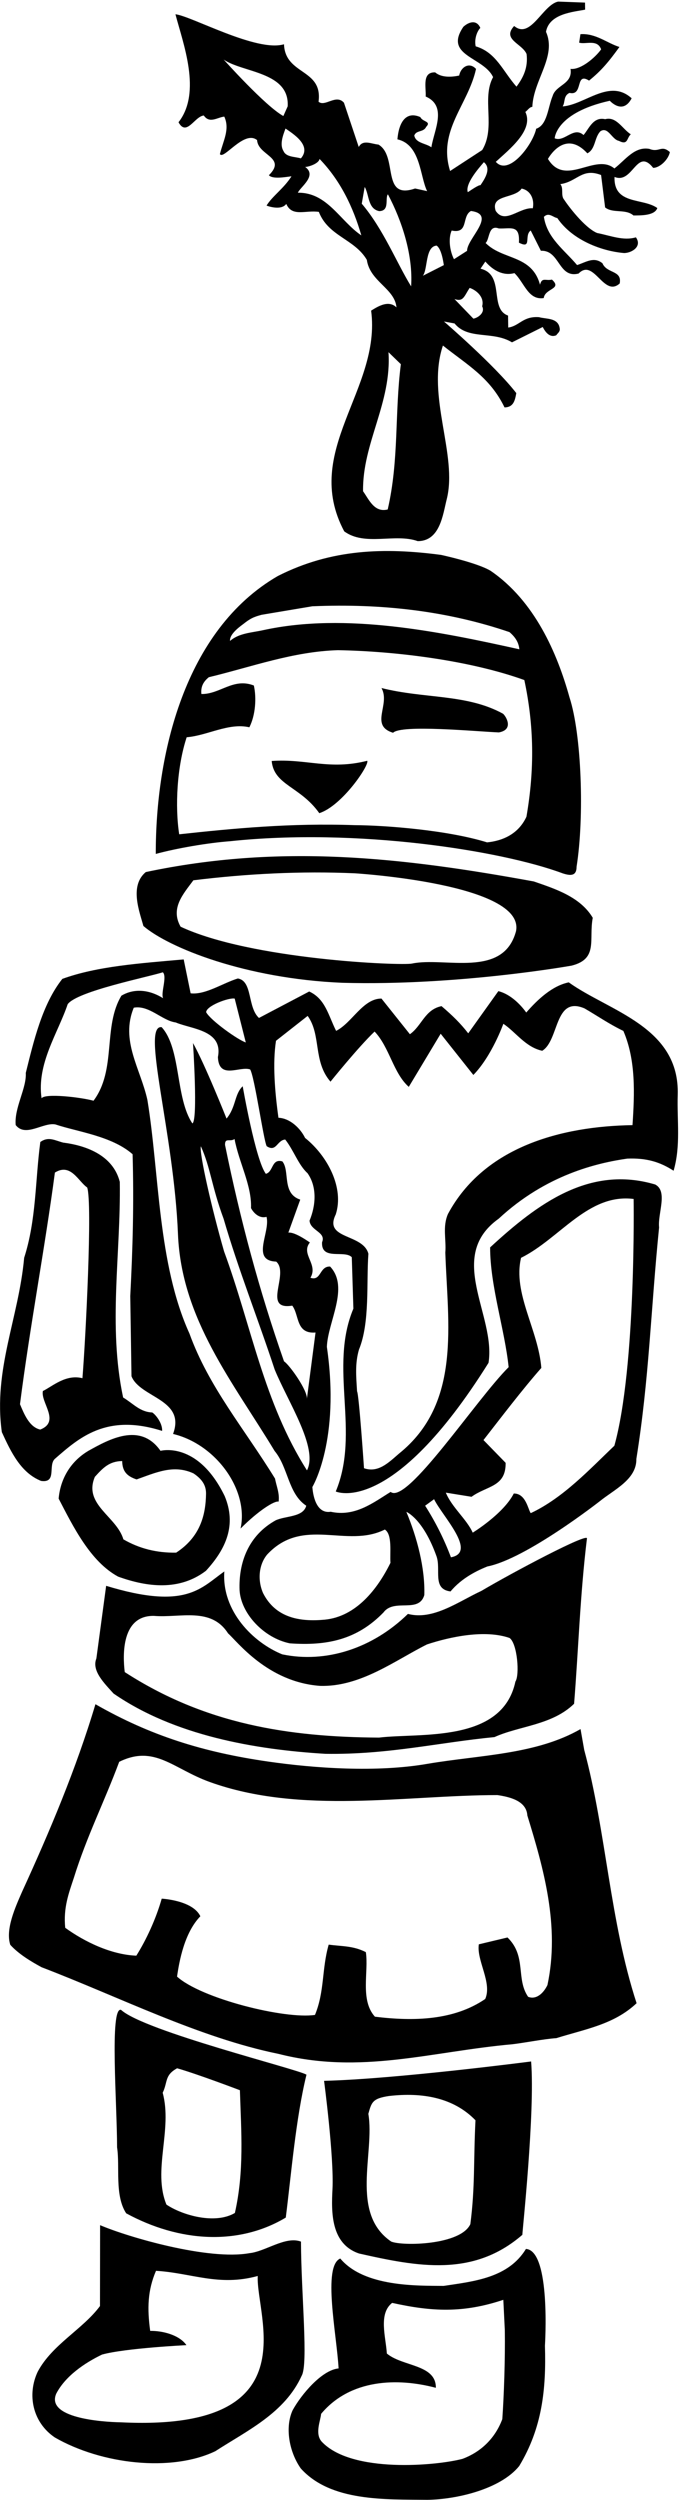 <?xml version="1.0" encoding="UTF-8"?>
<svg xmlns="http://www.w3.org/2000/svg" xmlns:xlink="http://www.w3.org/1999/xlink" width="186pt" height="682pt" viewBox="0 0 186 682" version="1.1">
<g id="surface1">
<path style=" stroke:none;fill-rule:nonzero;fill:rgb(0%,0%,0%);fill-opacity:1;" d="M 48.758 33.352 C 50.938 37.359 53.164 31.742 55.664 31.508 C 57.238 33.797 59.332 32.031 61.254 31.809 C 62.848 35.25 60.969 38.363 60.062 42.035 C 61.055 43.754 66.703 35.383 70.215 38.219 C 70.473 42.453 78.379 42.91 73.445 47.801 C 74.426 48.941 77.883 48.312 79.613 48.094 C 77.547 51.398 74.305 53.566 72.801 56.094 C 74.352 56.648 77.059 57.184 78.188 55.629 C 79.785 59.262 83.414 57.277 87.082 57.801 C 89.691 64.504 96.828 65.164 100.191 70.891 C 101.055 76.848 107.824 78.672 108.289 83.863 C 106.141 81.777 103.277 83.559 101.367 84.742 C 104.203 106.273 82.309 122.984 94.016 144.957 C 99.664 149.109 107.891 145.414 114.09 147.629 C 120.203 147.633 120.961 140.352 122.004 136.242 C 125.09 124.109 116.367 108.012 120.973 94.266 C 127.602 99.555 133.82 102.926 137.801 111.148 C 140.305 111.109 140.656 109.18 141.016 107.246 C 135.117 99.633 121.258 87.711 121.258 87.711 L 124.152 88.242 C 127.883 92.809 134.586 90.199 139.836 93.395 L 148.234 89.211 C 148.828 90.355 150.016 92.266 151.93 91.465 C 152.305 90.883 153.07 90.484 152.863 89.523 C 152.434 86.641 149.164 87.078 147.23 86.527 C 142.797 86.211 141.887 88.934 138.812 89.363 L 138.762 86.09 C 133.531 84.246 138.012 74.93 131.242 73.301 L 132.562 71.355 C 134.719 73.824 137.438 75.324 140.508 74.508 C 143.246 77.16 144.281 81.961 148.512 81.316 C 148.855 78.617 153.676 78.926 150.746 76.273 C 149.02 76.688 148.035 75.547 147.492 77.672 C 145.246 69.426 137.324 71.031 132.629 66.289 C 133.77 65.309 133.324 61.215 136.23 62.324 C 139.508 62.465 142.035 61.191 141.73 66.203 C 145.418 68.074 143.047 64.258 144.953 62.879 L 147.734 68.422 C 152.934 68.148 152.477 76.055 158.039 74.621 C 162.211 70.32 164.883 81.258 169.254 77.336 C 169.969 73.664 165.746 74.695 164.547 71.824 C 162.203 69.934 160.109 71.508 157.617 72.316 C 154.086 68.133 149.414 64.93 148.555 59.164 C 149.883 57.797 151.062 59.316 152.219 59.492 C 156.359 65.594 164.496 68.551 170.477 69.035 C 172.594 69.004 175.453 67.227 173.684 64.746 C 170.23 65.766 166.742 64.277 163.07 63.562 C 159.578 62.074 155.055 55.98 154.07 54.457 C 153.09 53.316 154.02 51.375 153.039 50.234 C 157.652 49.586 158.941 45.711 164.176 47.75 L 165.273 56.594 C 167.422 58.297 170.867 56.895 173.016 58.785 C 174.938 58.758 178.797 58.891 179.531 56.762 C 175.637 53.93 167.578 55.98 167.844 48.27 C 172.883 50.312 173.883 40.09 178.398 45.797 C 180.324 45.766 182.602 43.422 182.957 41.488 C 180.613 39.406 180.07 41.727 177.355 40.613 C 173.301 39.902 170.852 43.602 167.809 45.961 C 162.539 41.609 154.402 51.176 149.66 43.352 C 149.66 43.352 154.152 34.996 160.422 41.836 C 162.719 40.645 162.285 37.57 163.992 35.809 C 166.09 34.43 167.109 38.074 169.039 38.43 C 171.562 39.738 171.145 37.625 172.285 36.645 C 169.953 35.141 168.359 31.695 165.289 32.516 C 162.004 31.797 160.898 35.086 159.383 36.844 C 156.648 34.383 154.215 38.852 151.5 37.734 C 151.5 37.734 151.75 30.754 166.559 27.488 C 166.559 27.488 170.09 31.477 172.52 26.816 C 166.465 21.324 159.836 28.555 153.676 29.035 C 154.43 27.867 153.824 26.141 155.547 25.344 C 159.414 26.246 156.996 19.543 160.887 21.988 C 164.312 19.238 166.355 16.715 169.184 12.816 C 165.699 11.715 162.77 9.062 158.535 9.32 L 158.184 11.641 C 159.926 12.191 163.176 10.598 164.184 13.473 C 162.488 15.812 158.531 19.137 155.828 18.789 C 156.473 23.02 151.852 23.09 150.938 26.188 C 149.637 29.289 149.516 34.105 146.449 35.117 C 145.5 39.504 138.945 48.141 135.418 44.148 C 139.023 40.816 145.879 35.512 143.488 30.539 C 144.062 30.145 144.625 29.176 145.395 29.16 C 145.668 21.836 152.117 15.383 149.125 8.684 C 150.012 3.664 156.738 3.258 159.812 2.633 L 159.781 0.707 L 152.461 0.434 C 148.234 1.27 144.922 10.867 140.43 7.086 C 137.02 10.797 142.625 11.867 143.824 14.738 C 144.266 18.391 142.961 21.109 141.07 23.641 C 137.348 19.461 135.535 14.289 129.922 12.641 C 129.508 10.723 130.246 8.59 131.191 7.613 C 130.195 5.316 128.086 5.926 126.566 7.301 C 121.102 15.281 132.086 15.496 134.676 21.043 C 131.488 26.871 135.465 34.711 131.707 40.93 L 122.934 46.652 C 119.488 35.531 127.859 28.66 130.016 18.805 C 128.059 16.715 125.773 18.484 125.422 20.609 C 123.504 21.023 120.617 21.262 118.859 19.746 C 115.195 19.609 116.418 23.828 116.266 26.336 C 122.277 28.941 118.523 35.547 117.824 40.184 C 116.266 39.051 113.57 39.094 113.152 36.98 C 113.707 35.43 115.645 36.172 116.391 34.617 C 117.91 33.055 115.406 33.285 114.809 31.945 C 110.543 30.086 108.867 33.965 108.547 38.016 C 114.926 39.457 114.672 48.129 116.66 52.145 L 113.375 51.422 C 103.988 54.648 108.809 42.633 103.367 39.441 C 101.438 39.277 99.105 37.969 97.984 40.102 L 93.945 28.027 C 91.785 25.559 88.762 29.266 87.004 27.75 C 88.215 18.68 77.891 20.547 77.566 12.074 C 70.09 14.309 52.355 4.398 47.918 3.891 C 49.965 11.758 55.18 25.16 48.758 33.352 Z M 142.465 51.445 C 144.926 51.934 146.012 54.367 145.523 56.824 C 141.844 56.531 137.891 61.32 135.379 57.508 C 133.906 52.977 140.582 54.273 142.465 51.445 Z M 131.688 83.566 C 132.59 85.305 130.512 86.734 129.289 86.93 L 124.129 81.582 C 126.59 82.418 126.742 80.84 128.281 78.539 C 130.219 79.211 132.352 81.105 131.688 83.566 Z M 132.16 44.25 C 134.285 45.969 132.422 48.766 131.223 50.535 C 130.695 50.371 128.109 52.25 127.762 52.43 C 127.023 50.164 130.609 46.027 132.16 44.25 Z M 123.363 62.895 C 128.109 63.871 126.023 59 128.629 57.559 C 135.824 58.496 127.52 65.105 127.57 68.434 L 123.996 70.715 C 122.914 68.629 122.352 65.188 123.363 62.895 Z M 119.258 67 C 120.496 67.855 121.02 70.934 121.219 72.332 L 115.496 75.234 C 116.871 73.465 116.109 67.227 119.258 67 Z M 105.895 138.988 C 102.23 139.922 100.773 136.266 99.16 134.016 C 98.961 120.883 107.02 109.902 106.105 96.082 L 109.484 99.355 C 107.766 112.867 109.012 125.457 105.895 138.988 Z M 99.609 51.004 C 100.867 53.086 100.402 56.945 103.566 57.598 C 106.539 57.551 105.086 54.07 105.945 53.008 C 109.734 60.129 112.855 69.539 112.289 78.129 C 108.336 71.711 104.691 62.484 98.805 55.57 Z M 87.273 43.355 C 92.969 49.219 96.473 56.547 98.691 64.219 C 92.852 60.281 89.402 52.453 81.352 52.578 C 82.027 50.992 86.707 47.941 83.344 45.543 C 84.395 45.527 87.117 44.582 87.273 43.355 Z M 82.18 43.211 C 80.594 42.711 78.148 42.922 77.418 41.184 C 76.344 39.449 77.25 37 77.984 35.066 C 79.934 36.438 85.277 39.66 82.18 43.211 Z M 78.574 29.012 L 77.391 31.656 C 72.445 28.934 61.09 16.246 61.09 16.246 C 66.223 19.844 79.129 19.547 78.574 29.012 "/>
<path style=" stroke:none;fill-rule:nonzero;fill:rgb(0%,0%,0%);fill-opacity:1;" d="M 153.656 238.25 C 155.723 238.922 157.48 239.109 157.48 236.441 C 159.637 222.879 158.852 200.344 155.543 190.238 C 152.203 178.207 146.031 163.941 133.996 155.723 C 130.328 153.504 120.445 151.379 120.445 151.379 C 105.004 149.34 90.473 149.738 75.879 157.145 C 50.363 171.898 42.48 205.992 42.547 232.961 C 48.348 231.383 56.859 229.938 62.809 229.496 C 97.512 225.809 136.926 232.031 153.656 238.25 Z M 66.449 170.246 C 68.395 168.684 69.395 168.273 71.488 167.715 L 85.285 165.402 C 104.535 164.578 122.434 166.754 139.156 172.449 C 140.754 173.828 141.652 175.215 141.855 177.137 C 120.418 172.391 94.43 166.98 71.902 171.91 C 68.672 172.617 65.262 172.715 62.84 174.855 C 62.641 173.281 64.715 171.496 66.449 170.246 Z M 50.988 201.129 C 56.586 200.691 62.484 197.102 68.109 198.414 C 69.809 195.059 70.086 190.328 69.332 187.012 C 63.695 184.82 60.09 189.43 55.008 189.336 C 54.805 187.41 55.48 186 57.039 184.75 C 68.73 181.941 80.047 177.738 92.301 177.375 C 108.066 177.656 128.242 180.148 143.211 185.523 C 145.855 197.914 146.039 209.82 143.785 222.812 C 141.582 227.574 137.234 229.395 133.035 229.809 C 122.305 226.473 105.359 225.152 96.824 225.109 C 79.5 224.5 63.98 225.973 48.945 227.605 C 47.777 220.094 48.312 209.227 50.988 201.129 "/>
<path style=" stroke:none;fill-rule:nonzero;fill:rgb(0%,0%,0%);fill-opacity:1;" d="M 93.449 268.113 C 125 269.004 156.145 263.43 156.145 263.43 C 163.473 261.566 160.766 256.355 161.898 250.383 C 158.484 244.656 151.621 242.484 145.809 240.473 C 109.633 233.852 76.477 230.16 39.82 237.906 C 35.328 241.652 38.062 248.617 39.172 252.625 C 46 258.504 67 267.004 93.449 268.113 Z M 52.816 240.152 C 67.496 238.352 82.195 237.598 96.918 238.246 C 96.918 238.246 143.5 241.074 140.941 254.027 C 137.465 267.043 121.434 260.984 112.531 262.871 C 109.477 263.488 68.559 261.801 49.332 252.816 C 46.453 247.781 50.07 243.871 52.816 240.152 "/>
<path style=" stroke:none;fill-rule:nonzero;fill:rgb(0%,0%,0%);fill-opacity:1;" d="M 185.105 298.707 C 185.691 280.051 166.32 275.883 155.34 267.996 C 150.801 268.941 146.832 272.68 143.734 276.23 C 142.258 274.152 139.453 271.219 136.113 270.395 L 127.887 281.902 C 125.742 279.137 123.609 277.066 120.594 274.484 C 116.012 275.434 115.246 279.82 111.953 282.148 L 104.188 272.418 C 99.105 272.41 96.145 279.066 91.801 281.234 C 89.633 276.891 88.863 272.523 84.457 270.488 L 70.73 277.707 C 67.535 274.777 69.043 267.621 64.961 266.938 C 60.777 268.23 56.102 271.453 52.066 270.988 L 50.172 261.738 C 38.281 262.797 26.605 263.57 17.027 267.047 C 11.531 273.961 9.188 284.086 7.043 292.699 C 7.285 296.898 3.863 302.203 4.285 306.926 C 6.969 310.387 11.805 306.109 15.141 306.758 C 21.125 308.77 30.531 309.898 36.215 314.887 C 36.598 328.367 36.254 340.605 35.578 353.574 C 35.68 360.402 35.801 368.105 35.914 375.461 C 38.281 381.379 50.797 381.688 47.266 391.195 C 59 394.004 68 406.504 65.703 417.008 C 70.617 412.07 75.039 409.332 76.094 409.664 C 76.41 407.383 75.504 405.473 75.121 403.379 C 66.68 389.672 57.051 378.438 51.746 363.809 C 43.047 344.68 43.539 319.98 40.258 300.066 C 38.371 291.516 32.828 283.895 36.539 274.906 C 40.73 274.141 44.301 278.465 47.984 278.934 C 52.391 280.793 60.977 281.012 59.516 288.387 C 59.785 294.688 65.504 290.746 68.32 291.754 C 69.535 293.703 71.996 311.191 72.848 312.699 C 75.5 314.41 75.625 311.078 77.898 310.871 C 80.219 313.812 81.508 317.82 83.992 320.059 C 86.68 323.867 86.234 328.953 84.543 333.008 C 84.762 335.805 89.145 336.09 87.961 338.91 C 87.691 343.992 94.121 340.914 96.082 342.984 L 96.52 357.012 C 89.762 373.051 98.461 390.68 91.707 406.895 C 91.707 406.895 107 414.004 133.43 371.793 C 135.504 358.801 121.672 342.844 136.219 332.461 C 149.125 320.484 163.105 317.262 171.316 316.082 C 176.613 315.871 180.266 316.996 183.977 319.391 C 185.973 312.527 184.883 305.742 185.105 298.707 Z M 44.555 272.328 C 41.02 270.105 36.805 269.469 33.164 271.629 C 28.039 280.113 31.898 291.785 25.547 300.289 C 21.855 299.297 12.207 298.219 11.355 299.633 C 9.98 290.199 15.809 281.879 18.488 273.957 C 21.059 270.414 40.469 266.539 44.477 265.25 C 45.723 266.457 43.836 270.938 44.555 272.328 Z M 56.309 276.16 C 56.281 274.41 62.523 272.098 64.102 272.426 L 67.133 284.391 C 65.02 283.723 57.57 278.418 56.309 276.16 Z M 172.754 306.949 C 153.32 307.25 132.215 312.828 122.344 331.195 C 120.82 334.719 121.926 338.207 121.629 341.715 C 122.277 361.141 126.117 382.797 108.992 396.547 C 106.098 399.043 103.293 401.887 99.422 400.547 C 99.422 400.547 98.059 380.43 97.52 379.562 C 97.285 375.535 96.922 372.039 98.047 368.172 C 101.086 360.77 100.039 349.75 100.621 342.035 C 99.133 336.457 88.301 338.199 91.699 331.316 C 94.039 324.102 89.527 315.414 83.32 310.434 C 82.055 307.824 79.211 305.066 76.055 304.941 C 75.074 297.949 74.426 290.078 75.383 283.938 L 84.031 277.148 C 87.789 282.344 85.449 289.559 90.266 295.09 C 90.266 295.09 97.824 285.691 102.312 281.418 C 106.406 285.734 107.391 292.723 111.648 296.512 L 120.359 282.016 L 129.289 293.262 C 134.371 288.059 137.477 279.301 137.477 279.301 C 140.84 281.523 143.531 285.688 148.098 286.664 C 152.781 283.793 151.367 271.555 159.652 275.105 C 163.188 277.152 166.375 279.379 170.258 281.246 C 173.707 289.246 173.32 298.359 172.754 306.949 "/>
<path style=" stroke:none;fill-rule:nonzero;fill:rgb(0%,0%,0%);fill-opacity:1;" d="M 178.957 323.145 C 161.012 317.816 146.816 328.367 133.867 340.301 C 133.852 350.809 137.891 362.828 138.922 372.973 C 130.129 381.688 111.133 410.613 106.699 407.004 C 102.016 409.879 97 413.895 90.324 412.422 C 86.656 413.004 85.535 408.645 85.316 405.672 C 85.316 405.672 93 393.004 89.277 367.434 C 89.523 360.602 95.508 351.227 90.164 345.527 C 87.188 345.398 87.777 349.594 84.785 348.59 C 87.004 344.879 82.059 342.152 84.637 338.961 C 83.398 338.105 80.332 336.07 78.758 336.27 L 82.004 327.27 C 76.898 325.594 79.258 319.43 77.113 316.836 C 74.125 316.008 74.707 319.676 72.613 320.23 C 69.801 316.547 66.289 296.34 66.289 296.34 C 64 298.5 64.5 302 61.875 305.16 C 61.875 305.16 55.953 290.285 52.711 284.559 C 52.711 284.559 54.109 305.754 52.543 306.48 C 47.883 299.547 49.496 286.09 44.152 280.219 C 38.5 279.504 47.5 309.004 48.609 336.688 C 49.539 359.895 63.684 377.109 75.008 395.848 C 78.754 400.344 78.688 407.523 83.645 410.773 C 82.816 413.941 78.082 413.488 75.297 414.758 C 67.832 418.898 65.145 426.297 65.434 433.82 C 65.797 440.164 72.027 446.855 79.145 448.32 C 89.312 449.039 97.516 447.336 104.758 439.871 C 107.672 435.973 114.395 440.246 115.891 435.145 C 116.129 427.785 113.898 419.414 110.988 412.453 C 110.988 412.453 115.523 414.223 119.23 424.586 C 120.512 428.242 117.969 433.535 123.055 434.16 C 126.148 430.434 130.41 428.441 133.105 427.348 C 143.758 425.258 163.828 409.539 163.828 409.539 C 167.809 406.324 173.895 403.605 173.809 398 C 177.32 376.059 177.734 357.488 180.016 334.863 C 179.605 331.016 182.488 325.016 178.957 323.145 Z M 64.062 310.73 C 65.211 317.016 68.812 323.438 68.555 329.574 C 69.277 330.961 70.879 332.516 72.793 331.961 C 73.91 336.145 68.426 343.934 75.434 344.176 C 79.164 347.445 71.438 357.547 79.824 356.191 C 81.789 358.789 80.758 363.957 86.18 363.523 L 83.812 381.688 C 84.129 379.406 78.988 372.246 77.574 371.391 C 70.797 352.059 65.629 332.77 61.461 312.344 C 61.426 310.242 62.848 311.621 64.062 310.73 Z M 61.207 341.418 C 57.879 329.91 54.359 314.473 54.859 312.715 C 57.5 318.5 57.781 323.609 61.07 332.488 C 65.137 346.438 70.422 359.664 75.016 373.605 C 78.652 382.48 87 395 83.844 401.137 C 72 382.5 68.703 361.793 61.207 341.418 Z M 88.676 441.863 C 81.855 442.496 75.27 441.371 71.84 434.594 C 70.25 430.898 70.754 426.73 72.988 424.07 C 82.809 413.586 94.68 422.508 105.109 417.27 C 107.23 418.637 106.434 423.73 106.648 426.352 C 103.082 433.586 97.242 441.031 88.676 441.863 Z M 123.164 424.848 C 121.336 419.973 118.988 415.281 116.117 410.773 L 118.559 408.996 C 120.73 413.516 130.5 423.5 123.164 424.848 Z M 167.801 394.41 C 161.066 400.82 153.836 408.637 144.965 412.801 C 144.254 411.938 143.656 407.395 140.328 407.445 C 137.5 413 129.113 418.125 129.113 418.125 C 127.48 414.473 123.402 411.211 121.766 407.207 L 128.789 408.34 C 132.945 405.301 138.203 405.727 138.102 399.074 L 132.051 392.863 C 137.031 386.48 142.695 379.039 147.855 373.18 C 146.996 362.688 140.012 352.812 142.316 343.145 C 152.918 337.902 160.605 325.523 173.062 327.086 C 173.062 327.086 173.773 372.953 167.801 394.41 "/>
<path style=" stroke:none;fill-rule:nonzero;fill:rgb(0%,0%,0%);fill-opacity:1;" d="M 11.215 404.012 C 15.602 404.645 13.074 399.781 14.973 398 C 21.539 392.297 29 385.504 44.277 390.367 C 44.418 388.266 42.453 385.844 41.57 385.332 C 38.242 385.207 36.457 382.961 33.629 381.25 C 29.473 361.699 33.023 342.031 32.719 322.426 C 30.855 315.098 23.418 312.496 17.277 311.719 C 14.988 311.141 13.266 309.941 11.012 311.551 C 9.598 322.078 9.938 332.758 6.598 343.141 C 5.102 359.625 -1.863 373.566 0.5 390.691 C 3.039 396.258 5.75 401.82 11.215 404.012 Z M 14.992 319.891 C 19.332 317.199 21.336 322.246 23.812 323.961 C 25.277 328.141 23.398 365.117 22.516 375.988 C 17.941 374.836 14.316 378.219 11.711 379.484 C 11.059 382.645 16.566 387.812 10.996 390.004 C 8.012 389.348 6.551 385.691 5.461 383.082 C 8.117 362.203 12.328 340.07 14.992 319.891 "/>
<path style=" stroke:none;fill-rule:nonzero;fill:rgb(0%,0%,0%);fill-opacity:1;" d="M 43.836 395.801 C 38.281 387.828 29.602 392.777 24.219 395.754 C 19.012 398.809 16.465 403.754 16.016 408.836 C 19.988 416.48 24.688 426.039 32.281 430.129 C 40.207 432.98 48.977 434.07 56.246 428.531 C 61.801 422.492 64.637 415.969 61.363 408.137 C 54 393 43.836 395.801 43.836 395.801 Z M 48.117 423.578 C 42.863 423.66 38.117 422.508 33.699 419.949 C 31.852 413.672 22.695 410.484 25.906 402.906 C 28.145 400.422 29.867 398.641 33.371 398.59 C 33.414 401.562 34.836 402.77 37.301 403.605 C 42.527 401.773 47.395 399.422 52.859 401.965 C 55.691 403.848 56.289 405.723 56.273 407.516 C 56.188 413.297 54.703 419.273 48.117 423.578 "/>
<path style=" stroke:none;fill-rule:nonzero;fill:rgb(0%,0%,0%);fill-opacity:1;" d="M 28.992 432.629 L 26.32 452.461 C 24.973 455.809 28.527 459.254 31.023 462.02 C 47.66 473.496 69.652 477.312 88.891 478.461 C 106.055 478.723 119.84 475.359 135.051 473.898 C 141.836 470.816 150.762 470.68 156.801 464.805 C 157.977 450.254 158.441 435.012 160.309 419.746 C 160.895 417.898 139.965 428.992 131.461 434.023 C 125.199 436.922 118.273 442.109 111.418 440.289 C 101.758 449.719 88.992 453.812 77.09 451.324 C 69.16 448.121 60.5 439.5 61.273 428.711 C 54.863 433.188 50.898 439.297 28.992 432.629 Z M 62.289 445.602 C 64.82 447.836 73.09 458.871 87.379 459.922 C 98.414 460.277 107.934 452.949 116.625 448.613 C 123.027 446.5 132.496 444.516 139.188 446.863 C 141.312 448.406 141.969 456.98 140.773 458.75 C 137.18 475.617 114.676 472.68 103.531 474.035 C 78.836 473.891 56.004 470.355 34.07 456.16 C 33.5 451.5 33.16 440.641 42.078 440.832 C 49.266 441.422 57.625 438.316 62.289 445.602 "/>
<path style=" stroke:none;fill-rule:nonzero;fill:rgb(0%,0%,0%);fill-opacity:1;" d="M 158.562 471.711 C 146.348 478.703 131.09 478.754 116.781 481.184 C 102.848 483.602 85.863 482.395 73.195 480.566 C 55.512 478.016 41.09 473.523 26.066 464.93 C 20.82 482.477 13.547 499.691 6.074 515.988 C 4.121 520.43 1.453 526.355 2.805 530.562 C 5.051 533.059 8.391 535.074 11.359 536.684 C 32.629 544.812 54.312 555.879 76.082 560.324 C 98.602 566.047 117.629 559.684 140.027 557.684 C 143.516 557.262 148.465 556.266 151.953 556.027 C 160.008 553.516 167.711 552.293 173.871 546.496 C 166.539 523.992 165.617 499.918 159.566 477.395 Z M 149.523 541.539 C 148.457 543.762 146.465 545.633 144.242 544.746 C 140.855 539.836 143.887 533.676 138.613 528.562 L 130.781 530.43 C 130.113 534.852 134.484 540.898 132.527 545.344 C 123.977 551.176 113.086 551.48 102.402 550.176 C 98.285 545.641 100.742 537.879 99.922 532.559 C 96.402 530.773 93.281 531.008 89.777 530.512 C 87.859 537.16 88.688 543.215 86.031 549.691 C 77.773 550.922 54.977 545.227 48.355 539.238 C 48.98 534.91 50.379 527.258 54.723 522.777 C 52.633 518.395 44.168 517.973 44.168 517.973 C 42.598 523.516 39.93 529.258 37.234 533.527 C 30.43 533.266 23.156 529.789 17.812 525.922 C 17.27 520.457 18.77 516.527 20.176 512.277 C 23.68 501.008 28.496 491.555 32.559 480.641 C 42.23 475.895 47.254 482.531 57.281 486.145 C 82.172 495.113 110.848 489.73 135.855 489.715 C 139.172 490.215 143.785 491.246 144.031 495.285 C 148.484 509.746 152.953 525.488 149.523 541.539 "/>
<path style=" stroke:none;fill-rule:nonzero;fill:rgb(0%,0%,0%);fill-opacity:1;" d="M 78.055 604.977 C 79.531 593.371 80.766 577.996 83.707 566 C 81.66 564.562 39.395 554.133 33.051 548.301 C 29.91 547.43 31.977 574.062 31.977 585.828 C 32.793 591.148 31.258 598.895 34.461 603.812 C 48.922 611.68 65.121 612.715 78.055 604.977 Z M 44.434 570.926 C 45.859 567.965 44.91 566.141 48.375 564.246 C 53.914 565.816 65.523 570.234 65.523 570.234 C 65.883 581.629 66.734 592.281 64.152 603.719 C 58.688 606.93 49.727 604.312 45.457 601.434 C 41.633 592.117 47.16 580.996 44.434 570.926 "/>
<path style=" stroke:none;fill-rule:nonzero;fill:rgb(0%,0%,0%);fill-opacity:1;" d="M 98.066 614.781 C 114.117 618.395 129.242 621.289 142.672 609.68 C 142.656 608.762 146.156 576.391 145.066 562.387 C 145.066 562.387 108.18 567.184 88.512 567.672 C 88.512 567.672 91.258 588.426 90.809 597.242 C 90.488 603.453 90.301 612.145 98.066 614.781 Z M 100.605 576.68 C 101.477 573.539 101.734 572.48 106.23 571.812 C 115.406 570.754 123.891 572.273 129.867 578.434 C 129.305 589.477 129.781 596.641 128.465 606.773 C 125.797 612.516 109.941 612.805 106.844 611.52 C 95.508 603.789 102.422 587.316 100.605 576.68 "/>
<path style=" stroke:none;fill-rule:nonzero;fill:rgb(0%,0%,0%);fill-opacity:1;" d="M 82.203 611.531 C 77.949 609.945 72.5 614.258 68.094 614.691 C 56.906 616.703 35.023 610.328 27.34 607.047 L 27.309 629.113 C 22.629 635.438 14.234 639.613 10.301 647.027 C 7.363 653.234 8.859 660.84 14.992 664.977 C 27.793 672.316 46.766 674.461 58.812 668.711 C 67.551 663.062 77.777 658.305 82.398 648.121 C 84.234 644.922 82.273 626.078 82.203 611.531 Z M 33.133 660.836 C 27.477 660.738 12.52 659.59 15.359 653.02 C 17.859 648.199 23.137 644.621 27.883 642.344 C 34.289 640.59 50.918 639.781 50.918 639.781 C 49.039 637.051 44.516 635.836 41.023 635.891 C 40.191 629.832 40.301 624.867 42.609 619.5 C 52.363 620.086 59.777 623.832 70.395 620.91 C 69.832 631.949 84.898 663.352 33.133 660.836 "/>
<path style=" stroke:none;fill-rule:nonzero;fill:rgb(0%,0%,0%);fill-opacity:1;" d="M 143.648 613.527 C 138.809 621.508 129.258 622.391 121.188 623.617 C 114.016 623.547 99.496 623.953 92.938 616.148 C 88.051 618.203 91.973 636.941 92.48 646.129 C 87.891 646.566 82.293 653.227 79.926 657.539 C 77.789 662.168 78.949 668.859 82.145 673.41 C 90.332 682.523 105.262 681.832 116.754 681.977 C 124.844 681.852 136.707 679.047 141.805 672.766 C 148.078 662.371 149.203 651.871 148.836 639.926 C 148.836 639.926 150.523 614 143.648 613.527 Z M 137.195 659.965 C 135.25 665.145 131.445 668.879 126.328 670.797 C 119.371 672.652 95.961 674.852 87.824 666.059 C 85.953 663.879 87.551 660.363 87.707 658.52 C 95.652 649.02 108.52 648.637 119.043 651.418 C 119.129 644.98 109.941 645.672 105.656 642.062 C 105.406 637.652 103.285 631.25 107.102 628.25 C 117.984 630.656 126.496 631.078 137.473 627.414 L 137.879 635.68 C 137.996 643.586 137.645 653.52 137.195 659.965 "/>
<path style=" stroke:none;fill-rule:nonzero;fill:rgb(0%,0%,0%);fill-opacity:1;" d="M 107.359 199.91 C 109.598 197.598 130.117 199.559 136.254 199.812 C 140.441 199.051 138.199 195.406 137.398 194.719 C 127.508 189.266 115.973 190.672 104.191 187.699 C 106.715 192.215 100.848 197.91 107.359 199.91 "/>
<path style=" stroke:none;fill-rule:nonzero;fill:rgb(0%,0%,0%);fill-opacity:1;" d="M 100.297 207.547 C 90.004 210.16 83.648 206.93 74.203 207.602 C 74.832 214.246 82 214.5 87.207 221.844 C 93.477 219.82 101.012 208.59 100.297 207.547 "/>
</g>
</svg>
